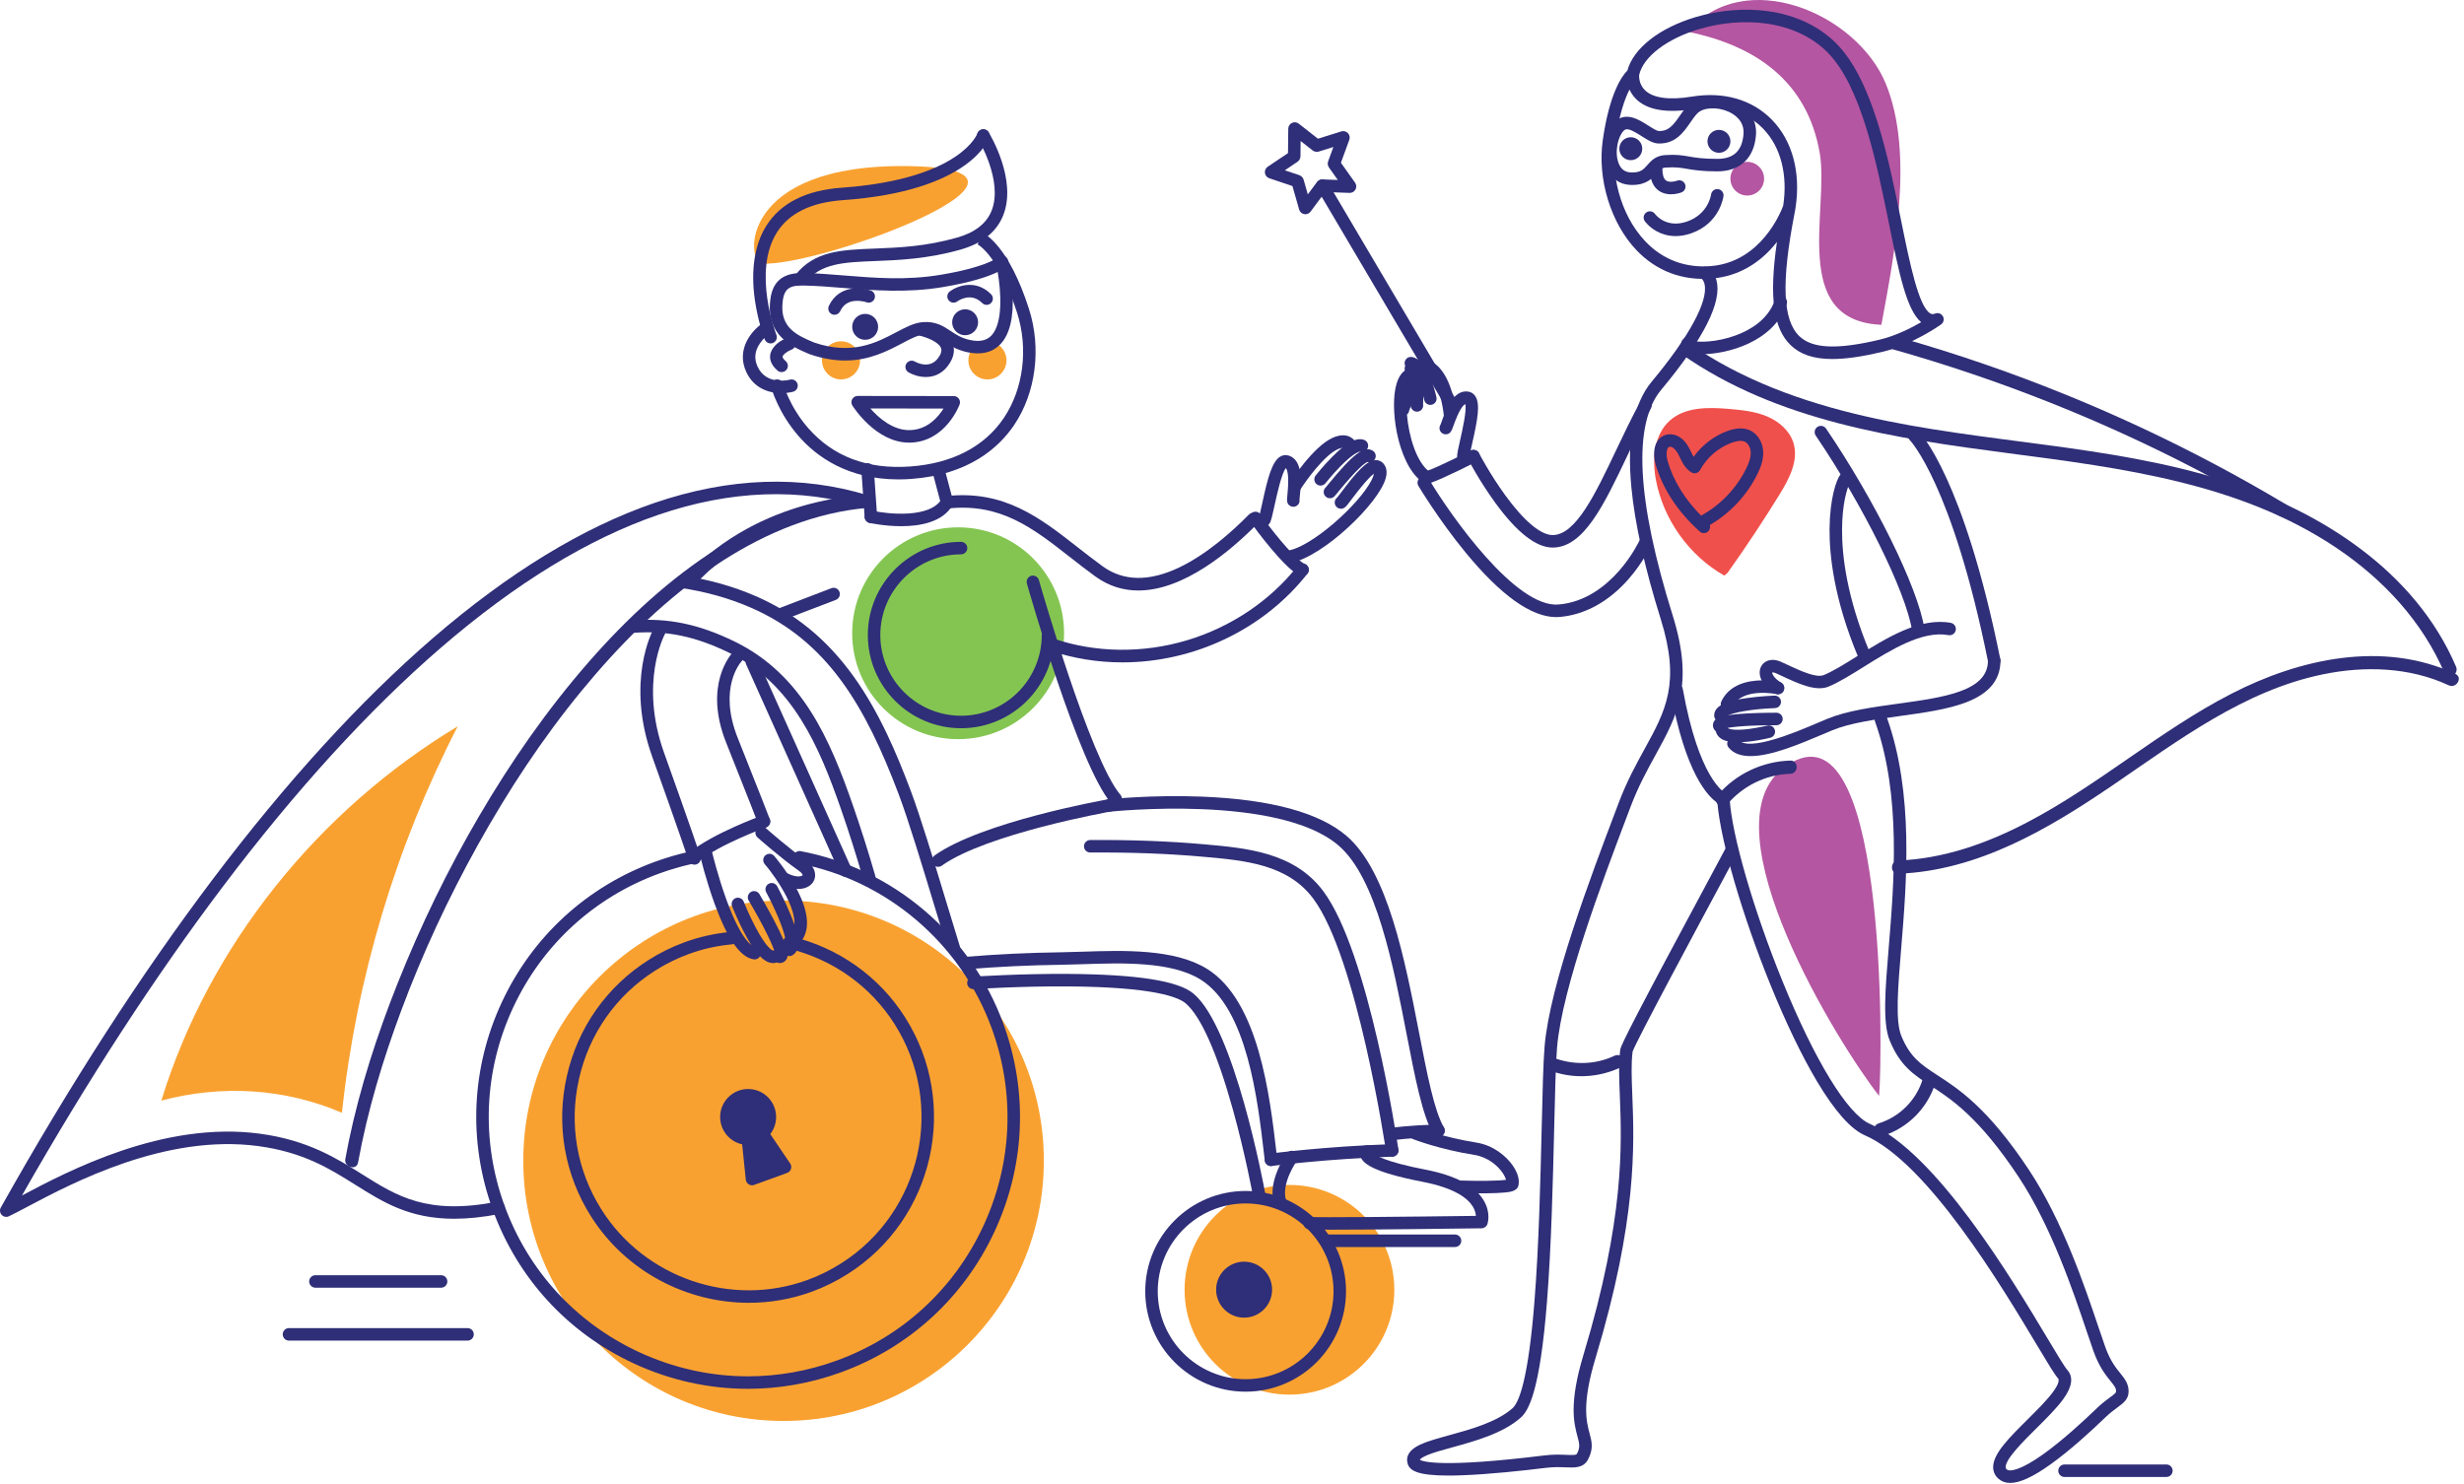 <svg width="440" height="265" viewBox="0 0 440 265" fill="none" xmlns="http://www.w3.org/2000/svg">
<path d="M171.093 132.021C181.541 132.021 190.011 123.552 190.011 113.104C190.011 102.656 181.541 94.186 171.093 94.186C160.646 94.186 152.176 102.656 152.176 113.104C152.176 123.552 160.646 132.021 171.093 132.021Z" fill="#84C552"/>
<path d="M28.812 196.576C37.325 168.848 56.885 144.694 81.731 129.73C70.679 151.207 63.633 174.736 61.062 198.752C50.805 194.361 39.597 193.712 28.812 196.576Z" fill="#F9A130"/>
<path d="M81.117 217.68C73.115 217.681 68.414 214.728 63.502 211.644C58.915 208.763 54.172 205.786 46.128 204.703C29.547 202.473 12.922 211.284 4.932 215.517C3.609 216.218 2.466 216.824 1.593 217.237C1.154 217.445 0.631 217.345 0.3 216.99C-0.031 216.635 -0.095 216.107 0.143 215.683C12.461 193.727 25.185 174.011 37.962 157.082C51.119 139.65 64.359 125.143 77.314 113.963C90.817 102.31 104.106 94.196 116.813 89.846C130.184 85.268 143.05 84.81 155.056 88.483C155.644 88.663 155.976 89.288 155.796 89.876C155.616 90.465 154.992 90.798 154.403 90.617C142.857 87.083 130.453 87.534 117.536 91.957C105.101 96.214 92.059 104.187 78.773 115.651C65.937 126.729 52.805 141.12 39.743 158.426C27.66 174.435 15.619 192.96 3.924 213.526C12.132 209.175 29.159 200.168 46.426 202.491C54.948 203.638 60.123 206.888 64.689 209.754C70.942 213.681 76.344 217.072 88.829 214.626C89.433 214.507 90.02 214.901 90.139 215.506C90.257 216.111 89.863 216.697 89.258 216.816C86.189 217.417 83.505 217.68 81.117 217.68Z" fill="#2F2E78"/>
<path d="M136.106 47.082C133.152 46.917 131.753 29.094 162.507 29.674C193.261 30.255 146.55 47.662 136.106 47.082Z" fill="#F9A130"/>
<path d="M230.261 249.094C240.603 249.094 248.987 240.71 248.987 230.367C248.987 220.025 240.603 211.641 230.261 211.641C219.918 211.641 211.534 220.025 211.534 230.367C211.534 240.71 219.918 249.094 230.261 249.094Z" fill="#F9A130"/>
<path d="M139.922 253.797C165.591 253.797 186.4 232.988 186.4 207.319C186.4 181.649 165.591 160.84 139.922 160.84C114.252 160.84 93.443 181.649 93.443 207.319C93.443 232.988 114.252 253.797 139.922 253.797Z" fill="#F9A130"/>
<path d="M154.493 60.693C155.772 60.693 156.81 59.656 156.81 58.377C156.81 57.097 155.772 56.06 154.493 56.06C153.214 56.06 152.177 57.097 152.177 58.377C152.177 59.656 153.214 60.693 154.493 60.693Z" fill="#2F2E78"/>
<path d="M172.345 59.875C173.624 59.875 174.661 58.838 174.661 57.559C174.661 56.28 173.624 55.242 172.345 55.242C171.065 55.242 170.028 56.28 170.028 57.559C170.028 58.838 171.065 59.875 172.345 59.875Z" fill="#2F2E78"/>
<path d="M150.183 67.766C152.062 67.766 153.586 66.242 153.586 64.363C153.586 62.484 152.062 60.961 150.183 60.961C148.304 60.961 146.781 62.484 146.781 64.363C146.781 66.242 148.304 67.766 150.183 67.766Z" fill="#F9A130"/>
<path d="M176.325 67.766C178.204 67.766 179.727 66.242 179.727 64.363C179.727 62.484 178.204 60.961 176.325 60.961C174.446 60.961 172.923 62.484 172.923 64.363C172.923 66.242 174.446 67.766 176.325 67.766Z" fill="#F9A130"/>
<path d="M142.56 158.778C141.645 158.778 140.555 158.501 139.339 157.831C138.799 157.534 138.604 156.855 138.901 156.315C139.199 155.775 139.877 155.579 140.417 155.877C141.649 156.556 142.603 156.626 143.087 156.465C143.263 156.406 143.326 156.334 143.333 156.318C143.341 156.274 143.262 155.954 142.675 155.543C139.512 153.33 135.438 149.726 135.267 149.574C134.805 149.165 134.763 148.46 135.171 147.998C135.58 147.537 136.286 147.495 136.746 147.903C136.788 147.94 140.897 151.575 143.955 153.714C145.701 154.937 145.852 156.497 145.226 157.5C144.761 158.247 143.83 158.778 142.56 158.778Z" fill="#2F2E78"/>
<path d="M142.263 168.473C142.044 168.473 141.823 168.409 141.628 168.275C141.122 167.923 140.995 167.229 141.347 166.722C143.484 163.639 138.484 156.574 136.563 154.342C136.161 153.875 136.214 153.17 136.681 152.768C137.149 152.367 137.852 152.419 138.254 152.885C138.339 152.983 140.34 155.318 141.98 158.257C144.333 162.474 144.737 165.75 143.181 167.993C142.964 168.306 142.617 168.473 142.263 168.473Z" fill="#2F2E78"/>
<path d="M140.953 170.77C140.565 170.77 140.189 170.567 139.983 170.207C139.698 169.708 139.841 169.082 140.296 168.751C140.354 168.52 140.474 167.39 138.894 163.678C137.929 161.411 136.833 159.38 136.822 159.36C136.529 158.817 136.73 158.141 137.273 157.848C137.814 157.554 138.492 157.756 138.785 158.298C138.839 158.399 140.129 160.792 141.185 163.377C141.821 164.932 142.24 166.24 142.429 167.261C142.744 168.962 142.433 170.093 141.505 170.623C141.331 170.722 141.141 170.77 140.953 170.77Z" fill="#2F2E78"/>
<path d="M139.247 172.016C138.63 172.016 138.131 171.517 138.131 170.9C138.131 170.632 138.225 170.386 138.383 170.194C138.098 168.984 136.363 165.345 133.694 160.841C133.38 160.311 133.555 159.627 134.085 159.312C134.615 158.998 135.3 159.173 135.614 159.703C135.628 159.727 137.022 162.083 138.313 164.556C140.963 169.633 140.849 170.626 140.45 171.326C140.204 171.758 139.754 172.016 139.247 172.016Z" fill="#2F2E78"/>
<path d="M138.042 172.018C136.094 172.018 134.343 169.244 133.145 167.038C131.79 164.541 130.771 161.971 130.729 161.862C130.504 161.289 130.785 160.641 131.358 160.415C131.93 160.188 132.579 160.47 132.805 161.043C132.814 161.066 133.709 163.327 134.895 165.577C136.884 169.356 137.892 169.743 138.032 169.779C138.599 169.585 139.222 169.874 139.437 170.439C139.655 171.015 139.366 171.659 138.789 171.877C138.538 171.973 138.287 172.018 138.042 172.018Z" fill="#2F2E78"/>
<path d="M134.754 171.36C134.7 171.36 134.644 171.356 134.588 171.348C132.202 170.992 129.929 167.775 127.64 161.512C126.049 157.158 125.048 152.964 125.007 152.788C124.865 152.188 125.236 151.587 125.835 151.444C126.434 151.303 127.036 151.673 127.178 152.272C127.189 152.314 128.194 156.53 129.742 160.762C132.473 168.227 134.394 169.062 134.917 169.14C135.527 169.231 135.947 169.799 135.856 170.408C135.774 170.963 135.298 171.36 134.754 171.36Z" fill="#2F2E78"/>
<path d="M203.276 105.469C200.645 105.469 198.039 104.731 195.579 102.946C194.01 101.807 192.515 100.637 191.069 99.506C184.411 94.294 178.66 89.794 169.229 90.826C168.615 90.893 168.065 90.45 167.998 89.838C167.931 89.225 168.374 88.674 168.986 88.607C179.319 87.477 185.695 92.466 192.445 97.749C193.875 98.868 195.353 100.025 196.89 101.141C200.6 103.833 205.191 103.91 210.536 101.371C215.462 99.03 220.031 94.943 222.995 91.926C223.427 91.487 224.134 91.481 224.573 91.913C225.012 92.345 225.018 93.052 224.586 93.491C219.656 98.507 211.354 105.468 203.276 105.469Z" fill="#2F2E78"/>
<path d="M200.432 118.307C196.053 118.307 191.661 117.616 187.439 116.177C186.855 115.978 186.544 115.345 186.743 114.761C186.941 114.177 187.576 113.866 188.159 114.065C195.632 116.611 204.082 116.717 211.951 114.365C219.805 112.017 226.826 107.298 231.721 101.078C232.102 100.594 232.803 100.511 233.288 100.891C233.772 101.272 233.855 101.974 233.475 102.458C225.504 112.587 213.024 118.307 200.432 118.307Z" fill="#2F2E78"/>
<path d="M232.598 102.885C232.47 102.885 232.338 102.863 232.209 102.815C231.794 102.661 230.53 102.19 227.04 98.055C225.281 95.972 223.68 93.803 223.245 93.101C222.921 92.577 223.083 91.889 223.607 91.565C224.131 91.24 224.818 91.402 225.143 91.926C225.493 92.493 226.998 94.545 228.746 96.616C231.707 100.125 232.799 100.653 232.988 100.723C233.565 100.938 233.859 101.581 233.645 102.158C233.478 102.607 233.052 102.885 232.598 102.885Z" fill="#2F2E78"/>
<path d="M225.772 94.01C225.605 94.01 225.436 93.973 225.276 93.893C224.724 93.618 224.499 92.948 224.773 92.397C224.916 92.109 225.201 90.8 225.43 89.748C226.355 85.5 227.125 82.424 228.629 81.543C229.086 81.275 229.609 81.211 230.101 81.361C232.77 82.176 232.34 86.371 232.109 88.626C232.089 88.826 232.065 89.064 232.056 89.198C232.096 89.417 232.071 89.651 231.97 89.868C231.712 90.427 231.049 90.671 230.49 90.412C229.721 90.056 229.791 89.361 229.89 88.398C230.245 84.934 229.879 83.91 229.613 83.609C228.848 84.544 227.99 88.481 227.611 90.223C227.235 91.952 227.027 92.878 226.772 93.39C226.576 93.783 226.181 94.01 225.772 94.01ZM231.429 88.389C231.53 88.436 231.62 88.496 231.699 88.567C231.623 88.499 231.534 88.438 231.429 88.389ZM231.427 88.388C231.427 88.388 231.428 88.388 231.429 88.389C231.429 88.389 231.428 88.389 231.427 88.388ZM231.425 88.387C231.426 88.387 231.426 88.388 231.427 88.388C231.427 88.388 231.426 88.388 231.425 88.387Z" fill="#2F2E78"/>
<path d="M231.191 88.058C230.986 88.058 230.78 88.001 230.594 87.884C230.074 87.554 229.92 86.865 230.25 86.344C230.419 86.078 234.436 79.789 237.967 78.199C240.813 76.918 241.946 78.766 241.994 78.846C242.307 79.377 242.131 80.061 241.6 80.374C241.095 80.673 240.45 80.528 240.119 80.053C240.028 79.979 239.659 79.885 238.883 80.234C236.458 81.326 233.189 85.878 232.134 87.54C231.922 87.874 231.561 88.058 231.191 88.058ZM240.073 79.983C240.073 79.983 240.073 79.983 240.073 79.983C240.073 79.983 240.073 79.983 240.073 79.983ZM240.072 79.982C240.072 79.982 240.072 79.983 240.073 79.983C240.073 79.982 240.073 79.982 240.072 79.982Z" fill="#2F2E78"/>
<path d="M235.817 86.729C235.575 86.729 235.333 86.651 235.128 86.49C234.644 86.109 234.56 85.408 234.941 84.923C234.997 84.853 236.316 83.181 237.924 81.566C240.446 79.035 242.178 78.105 243.544 78.55C244.131 78.74 244.451 79.37 244.26 79.956C244.072 80.537 243.452 80.857 242.871 80.677C242.87 80.677 242.87 80.677 242.869 80.677C242.778 80.677 241.862 80.747 239.378 83.272C237.922 84.752 236.709 86.289 236.696 86.304C236.474 86.583 236.147 86.729 235.817 86.729Z" fill="#2F2E78"/>
<path d="M237.491 88.993C237.136 88.993 236.788 88.824 236.571 88.51C236.254 88.05 236.329 87.435 236.725 87.065C236.797 86.983 236.987 86.75 237.171 86.524C241.612 81.076 243.624 79.558 245.143 80.508C245.666 80.835 245.825 81.523 245.498 82.045C245.22 82.49 244.68 82.672 244.202 82.513C243.758 82.675 242.458 83.569 238.9 87.934C238.363 88.593 238.294 88.678 238.123 88.796C237.93 88.929 237.709 88.993 237.491 88.993ZM236.857 86.958C236.857 86.958 236.856 86.959 236.855 86.959C236.856 86.959 236.857 86.959 236.857 86.958Z" fill="#2F2E78"/>
<path d="M230.389 100.523C229.866 100.523 229.399 100.153 229.295 99.62C229.177 99.015 229.572 98.429 230.178 98.312C232.104 97.937 235.117 96.106 238.24 93.412C241.233 90.83 243.77 87.943 244.858 85.878C245.17 85.285 245.302 84.868 245.349 84.603C244.584 85.132 243.234 86.683 241.319 89.228C241.046 89.591 240.811 89.905 240.634 90.127C240.379 90.446 239.85 91.11 239.038 90.781C238.467 90.549 238.193 89.898 238.424 89.327C238.506 89.126 238.638 88.963 238.802 88.844C238.946 88.672 239.257 88.258 239.536 87.887C242.223 84.314 243.969 82.347 245.5 82.189C246.002 82.138 246.479 82.284 246.843 82.604C247.348 83.047 247.864 83.89 247.457 85.393C246.236 89.915 236.292 99.397 230.604 100.503C230.532 100.516 230.46 100.523 230.389 100.523ZM239.875 88.711C239.876 88.711 239.876 88.711 239.876 88.712C239.876 88.711 239.876 88.711 239.875 88.711ZM239.711 88.659C239.765 88.672 239.821 88.689 239.875 88.711C239.819 88.689 239.764 88.672 239.711 88.659Z" fill="#2F2E78"/>
<path d="M139.61 110.758C139.161 110.758 138.739 110.485 138.568 110.042C138.348 109.466 138.636 108.821 139.211 108.6L148.461 105.058C149.037 104.837 149.682 105.125 149.903 105.7C150.123 106.276 149.835 106.921 149.26 107.141L140.01 110.684C139.878 110.735 139.743 110.758 139.61 110.758Z" fill="#2F2E78"/>
<path d="M136.425 147.841C135.976 147.841 135.554 147.568 135.383 147.124C135.366 147.078 133.569 142.391 129.682 132.673C125.527 122.286 130.613 116.778 130.832 116.548C131.257 116.101 131.963 116.084 132.409 116.509C132.854 116.933 132.872 117.635 132.452 118.082C132.265 118.284 128.164 122.868 131.754 131.844C135.648 141.58 137.45 146.279 137.467 146.325C137.688 146.901 137.4 147.546 136.825 147.767C136.693 147.817 136.558 147.841 136.425 147.841Z" fill="#2F2E78"/>
<path d="M124.025 154.435C123.558 154.435 123.123 154.139 122.967 153.671C122.95 153.618 121.144 148.212 116.481 135.194C111.642 121.687 116.541 112.612 116.753 112.233C117.052 111.694 117.732 111.501 118.27 111.799C118.808 112.098 119.002 112.775 118.704 113.313C118.658 113.398 114.102 121.936 118.581 134.441C123.256 147.489 125.066 152.912 125.084 152.966C125.279 153.55 124.963 154.182 124.378 154.377C124.262 154.416 124.142 154.435 124.025 154.435Z" fill="#2F2E78"/>
<path d="M123.239 104.836C122.969 104.836 122.7 104.739 122.486 104.543C122.031 104.127 122 103.421 122.416 102.966C129.2 95.555 137.612 91.999 143.475 90.321C149.82 88.504 154.521 88.435 154.718 88.433C154.722 88.433 154.726 88.433 154.73 88.433C155.34 88.433 155.839 88.925 155.845 89.537C155.852 90.153 155.357 90.657 154.742 90.665C154.696 90.666 150.09 90.74 144.02 92.487C138.454 94.088 130.475 97.468 124.062 104.474C123.842 104.715 123.54 104.836 123.239 104.836Z" fill="#2F2E78"/>
<path d="M155.516 93.421C154.934 93.421 154.445 92.971 154.404 92.382L153.813 83.919C153.77 83.304 154.234 82.771 154.849 82.728C155.461 82.685 155.997 83.149 156.04 83.763L156.63 92.226C156.673 92.841 156.21 93.374 155.595 93.417C155.568 93.42 155.542 93.421 155.516 93.421Z" fill="#2F2E78"/>
<path d="M169.106 90.832C168.613 90.832 168.161 90.502 168.029 90.003L166.578 84.541C166.419 83.945 166.774 83.334 167.37 83.176C167.966 83.018 168.577 83.373 168.734 83.968L170.185 89.43C170.344 90.025 169.989 90.637 169.394 90.794C169.298 90.82 169.201 90.832 169.106 90.832Z" fill="#2F2E78"/>
<path d="M160.931 93.982C157.987 93.982 155.492 93.443 155.274 93.395C154.673 93.261 154.294 92.665 154.427 92.063C154.561 91.462 155.156 91.084 155.758 91.216C158.497 91.821 166.063 92.63 168.148 89.144C168.465 88.615 169.15 88.442 169.679 88.759C170.208 89.075 170.38 89.76 170.064 90.289C168.281 93.271 164.311 93.982 160.931 93.982Z" fill="#2F2E78"/>
<path d="M160.429 85.627C151.349 85.627 145.768 81.514 142.621 77.909C138.95 73.703 137.758 69.356 137.709 69.172C137.55 68.577 137.904 67.965 138.498 67.806C139.094 67.647 139.704 68 139.864 68.594C139.875 68.634 141 72.691 144.361 76.508C148.816 81.569 154.926 83.861 162.522 83.319C169.999 82.785 175.778 79.799 179.234 74.684C182.761 69.464 183.673 62.244 181.615 55.841C179.893 50.484 178.059 47.445 176.822 45.839C175.496 44.116 174.567 43.641 174.557 43.636L174.577 43.646L175.494 41.611C175.96 41.822 180.149 43.987 183.739 55.158C186.003 62.199 184.984 70.159 181.083 75.933C178.396 79.91 173.022 84.806 162.681 85.544C161.908 85.601 161.158 85.627 160.429 85.627Z" fill="#2F2E78"/>
<path d="M149.021 56.223C148.861 56.223 148.699 56.189 148.545 56.115C147.988 55.852 147.75 55.186 148.014 54.63C148.924 52.709 150.535 51.629 152.674 51.509C154.164 51.424 155.372 51.846 155.505 51.894C156.085 52.104 156.383 52.745 156.173 53.324C155.963 53.902 155.324 54.2 154.747 53.993C154.725 53.985 153.801 53.666 152.74 53.741C151.462 53.83 150.576 54.434 150.03 55.586C149.84 55.987 149.439 56.223 149.021 56.223Z" fill="#2F2E78"/>
<path d="M176.182 54.452C175.896 54.452 175.611 54.343 175.393 54.125C173.345 52.077 171.044 53.762 170.947 53.835C170.454 54.205 169.754 54.105 169.384 53.612C169.015 53.119 169.115 52.419 169.608 52.049C170.964 51.032 174.25 49.825 176.97 52.546C177.406 52.982 177.406 53.688 176.97 54.124C176.753 54.342 176.467 54.452 176.182 54.452Z" fill="#2F2E78"/>
<path d="M165.334 67.335C164.088 67.335 162.939 66.915 162.234 66.499C161.702 66.187 161.525 65.503 161.838 64.972C162.15 64.442 162.834 64.264 163.365 64.576C163.619 64.722 165.932 65.97 167.433 64.062C168.019 63.315 168.224 62.684 168.042 62.186C167.611 61.007 165.232 60.163 164.148 59.939C163.544 59.815 163.156 59.224 163.281 58.621C163.406 58.018 163.996 57.629 164.599 57.754C165.064 57.85 169.169 58.769 170.137 61.419C170.457 62.294 170.553 63.703 169.187 65.441C168.065 66.869 166.645 67.335 165.334 67.335Z" fill="#2F2E78"/>
<path d="M162.346 79.058C156.421 79.058 152.38 72.702 152.209 72.428C151.994 72.083 151.982 71.649 152.179 71.295C152.376 70.94 152.749 70.72 153.155 70.72C153.155 70.72 153.155 70.72 153.156 70.72C153.267 70.72 164.281 70.74 170.312 70.74C170.677 70.74 171.02 70.919 171.228 71.22C171.437 71.521 171.485 71.904 171.357 72.247C171.257 72.515 168.826 78.833 162.642 79.053C162.543 79.056 162.444 79.058 162.346 79.058ZM155.42 72.956C156.899 74.635 159.491 76.932 162.562 76.823C164.496 76.754 166.198 75.859 167.622 74.161C167.965 73.753 168.252 73.343 168.484 72.971C164.191 72.969 158.523 72.961 155.42 72.956Z" fill="#2F2E78"/>
<path d="M139.573 66.457C139.316 66.457 139.057 66.369 138.848 66.189C137.552 65.078 137.425 64.01 137.547 63.308C137.604 62.986 138.011 61.331 140.554 60.362C141.13 60.142 141.775 60.432 141.994 61.007C142.213 61.583 141.925 62.226 141.351 62.446C140.647 62.719 139.81 63.309 139.746 63.691C139.715 63.867 139.928 64.175 140.3 64.494C140.768 64.895 140.822 65.599 140.421 66.067C140.2 66.325 139.887 66.457 139.573 66.457Z" fill="#2F2E78"/>
<path d="M139.556 70.22C137.363 70.22 134.613 69.404 133.245 66.394C131.374 62.279 134.366 58.918 136.21 57.716C136.726 57.379 137.418 57.525 137.754 58.041C138.09 58.556 137.946 59.246 137.431 59.583C137.406 59.6 136.423 60.262 135.684 61.354C134.766 62.709 134.633 64.056 135.277 65.471C136.835 68.9 140.885 67.854 141.056 67.808C141.651 67.647 142.263 68 142.423 68.595C142.583 69.19 142.231 69.802 141.635 69.962C141.08 70.111 140.354 70.22 139.556 70.22Z" fill="#2F2E78"/>
<path d="M137.606 61.34C137.161 61.34 136.74 61.071 136.567 60.633C136.518 60.508 135.361 57.538 134.797 53.577C134.036 48.239 134.745 43.654 136.848 40.319C139.407 36.262 143.939 33.976 150.32 33.525C156.523 33.086 165.095 31.755 170.704 27.912C173.826 25.772 174.526 23.873 174.532 23.854C174.727 23.27 175.359 22.954 175.944 23.148C176.529 23.343 176.844 23.976 176.65 24.56C176.519 24.951 173.201 34.142 150.478 35.751C144.845 36.15 140.895 38.087 138.737 41.509C134.296 48.551 138.6 59.703 138.645 59.815C138.871 60.389 138.589 61.037 138.015 61.263C137.88 61.315 137.742 61.34 137.606 61.34Z" fill="#2F2E78"/>
<path d="M142.919 50.909C142.676 50.909 142.431 50.83 142.226 50.667C141.743 50.284 141.662 49.582 142.046 49.1C145.447 44.816 150.198 44.63 156.214 44.394C160.471 44.228 165.299 44.038 170.954 42.423C174.129 41.515 176.193 39.888 177.09 37.583C179.161 32.263 174.686 24.865 174.64 24.791C174.318 24.266 174.483 23.579 175.007 23.256C175.532 22.934 176.219 23.097 176.541 23.622C176.751 23.962 181.641 32.028 179.172 38.385C178.01 41.377 175.451 43.458 171.567 44.567C165.653 46.257 160.468 46.46 156.301 46.623C150.645 46.845 146.558 47.005 143.793 50.486C143.574 50.764 143.248 50.909 142.919 50.909Z" fill="#2F2E78"/>
<path d="M199.243 143.821C198.928 143.821 198.614 143.688 198.393 143.43C192.594 136.63 183.748 105.541 183.374 104.221C183.207 103.628 183.551 103.012 184.144 102.844C184.737 102.676 185.354 103.021 185.521 103.614C185.612 103.932 194.606 135.551 200.09 141.982C200.49 142.452 200.434 143.156 199.966 143.555C199.756 143.734 199.499 143.821 199.243 143.821Z" fill="#2F2E78"/>
<path d="M167.523 154.828C167.175 154.828 166.831 154.665 166.614 154.36C166.256 153.859 166.372 153.163 166.873 152.804C175.249 146.822 196.916 142.935 197.834 142.772C198.439 142.665 199.02 143.069 199.127 143.676C199.234 144.283 198.829 144.862 198.223 144.969C198.003 145.008 176.136 148.93 168.171 154.62C167.974 154.761 167.748 154.828 167.523 154.828Z" fill="#2F2E78"/>
<path d="M256.877 203.054C256.493 203.054 256.119 202.855 255.912 202.499C253.986 199.188 252.693 192.51 251.195 184.778C248.782 172.321 245.777 156.819 239.027 151.016C228.3 141.794 198.45 144.948 198.151 144.98C197.537 145.047 196.987 144.606 196.92 143.993C196.852 143.381 197.295 142.83 197.907 142.763C197.985 142.754 205.721 141.922 214.73 142.289C226.97 142.789 235.633 145.156 240.481 149.323C247.821 155.633 250.907 171.558 253.386 184.354C254.846 191.887 256.106 198.393 257.842 201.377C258.152 201.91 257.971 202.593 257.438 202.903C257.261 203.005 257.068 203.054 256.877 203.054Z" fill="#2F2E78"/>
<path d="M248.608 206.59C248.064 206.59 247.587 206.191 247.505 205.637C247.455 205.291 242.337 170.957 234.492 160.48C229.914 154.366 222.317 153.69 214.968 153.035L214.821 153.022C208.562 152.464 201.977 152.218 194.689 152.269C194.687 152.269 194.684 152.269 194.682 152.269C194.069 152.269 193.571 151.774 193.566 151.161C193.562 150.545 194.058 150.042 194.674 150.038C202.033 149.985 208.689 150.235 215.02 150.8L215.167 150.813C222.637 151.479 231.105 152.233 236.28 159.143C244.462 170.07 249.503 203.879 249.714 205.312C249.803 205.922 249.382 206.489 248.772 206.578C248.717 206.587 248.662 206.59 248.608 206.59Z" fill="#2F2E78"/>
<path d="M237.904 219.634C235.677 219.634 234.119 219.616 233.727 219.573C233.114 219.505 232.673 218.953 232.741 218.341C232.81 217.728 233.361 217.288 233.974 217.355C235.187 217.49 251.959 217.32 263.552 217.165C263.525 216.735 263.398 216.155 263.009 215.516C262.163 214.121 259.931 212.224 254.108 211.097C244.899 209.314 243.297 207.712 242.931 206.516C242.711 205.799 242.991 205.188 243.296 204.882C243.733 204.446 244.439 204.446 244.874 204.882C245.164 205.172 245.262 205.582 245.165 205.953C245.583 206.34 247.379 207.522 254.531 208.906C259.918 209.949 263.431 211.815 264.974 214.453C266.229 216.6 265.679 218.42 265.612 218.62C265.462 219.071 265.044 219.377 264.568 219.383C262.25 219.415 245.838 219.634 237.904 219.634ZM244.874 206.459L244.873 206.46C244.874 206.46 244.874 206.46 244.874 206.459Z" fill="#2F2E78"/>
<path d="M228.535 215.644C228.047 215.644 227.598 215.321 227.461 214.827C226.345 210.812 229.656 206.194 229.798 206C230.16 205.501 230.858 205.392 231.357 205.754C231.855 206.116 231.965 206.814 231.604 207.311C231.586 207.336 230.857 208.355 230.255 209.75C229.731 210.965 229.193 212.727 229.611 214.23C229.776 214.824 229.428 215.439 228.834 215.604C228.734 215.631 228.634 215.644 228.535 215.644Z" fill="#2F2E78"/>
<path d="M264.457 213.141C262.514 213.141 260.795 213.084 260.776 213.084C260.16 213.063 259.678 212.547 259.698 211.931C259.718 211.316 260.225 210.833 260.85 210.853C263.912 210.954 267.52 210.927 268.929 210.728C268.84 210.385 268.641 209.94 268.302 209.448C267.415 208.16 265.635 206.652 263.295 206.28C257.048 205.289 252.526 203.536 252.338 203.462C251.764 203.237 251.48 202.59 251.705 202.016C251.93 201.442 252.578 201.16 253.15 201.384C253.215 201.409 257.664 203.126 263.645 204.076C266.682 204.558 268.991 206.513 270.14 208.182C271.008 209.442 271.368 210.694 271.155 211.706C270.929 212.781 269.614 212.907 268.653 212.998C267.848 213.075 266.749 213.121 265.387 213.135C265.075 213.14 264.763 213.141 264.457 213.141Z" fill="#2F2E78"/>
<path d="M226.96 208.263C226.402 208.263 225.92 207.845 225.853 207.278L225.715 206.098C224.584 196.377 222.691 180.107 214.358 174.94C209.116 171.69 200.364 171.981 193.332 172.214C192.003 172.258 190.747 172.3 189.582 172.315C183.824 172.391 178.09 172.664 172.536 173.127C171.921 173.18 171.382 172.722 171.331 172.108C171.28 171.494 171.736 170.955 172.35 170.904C177.956 170.436 183.744 170.161 189.553 170.084C190.695 170.069 191.94 170.028 193.258 169.984C200.592 169.74 209.718 169.438 215.534 173.043C224.784 178.778 226.755 195.718 227.933 205.84L228.07 207.016C228.142 207.628 227.704 208.182 227.092 208.254C227.047 208.261 227.003 208.263 226.96 208.263Z" fill="#2F2E78"/>
<path d="M226.96 208.263C226.409 208.263 225.929 207.856 225.855 207.294C225.774 206.683 226.203 206.122 226.814 206.041C226.911 206.029 236.651 204.75 248.574 204.359C249.194 204.334 249.705 204.822 249.725 205.438C249.745 206.054 249.263 206.569 248.646 206.59C236.833 206.977 227.202 208.241 227.106 208.253C227.057 208.26 227.008 208.263 226.96 208.263Z" fill="#2F2E78"/>
<path d="M248.806 203.638C248.262 203.638 247.786 203.239 247.704 202.685C247.613 202.075 248.034 201.508 248.643 201.418C248.752 201.402 251.379 201.018 256.836 200.823C257.45 200.807 257.969 201.282 257.991 201.898C258.013 202.513 257.532 203.031 256.916 203.052C251.604 203.243 248.996 203.621 248.97 203.625C248.916 203.634 248.86 203.638 248.806 203.638Z" fill="#2F2E78"/>
<path d="M133.565 248.056C126.574 248.056 119.61 246.525 113.086 243.484C101.339 238.006 92.428 228.282 87.995 216.102C83.562 203.922 84.137 190.744 89.615 178.997C95.093 167.25 104.817 158.339 116.997 153.906C118.98 153.184 121.024 152.586 123.072 152.129C123.673 151.994 124.27 152.373 124.405 152.975C124.539 153.576 124.16 154.172 123.559 154.307C121.605 154.744 119.654 155.315 117.761 156.004C106.141 160.233 96.864 168.734 91.638 179.941C86.412 191.148 85.863 203.719 90.093 215.339C94.322 226.958 102.823 236.236 114.03 241.461C120.253 244.363 126.898 245.823 133.566 245.823C138.906 245.823 144.26 244.887 149.427 243.006C161.047 238.777 170.325 230.276 175.55 219.069C180.776 207.862 181.325 195.291 177.096 183.672C171.563 168.469 158.332 157.183 142.568 154.218C141.962 154.104 141.563 153.52 141.677 152.915C141.791 152.309 142.375 151.909 142.98 152.025C159.516 155.134 173.391 166.969 179.193 182.908C183.627 195.088 183.051 208.265 177.574 220.012C172.096 231.759 162.371 240.67 150.191 245.103C144.774 247.075 139.161 248.056 133.565 248.056Z" fill="#2F2E78"/>
<path d="M133.727 232.693C122.577 232.693 111.744 227.061 105.544 217.272C100.806 209.791 99.267 200.901 101.211 192.237C103.155 183.574 108.346 176.194 115.827 171.455C117.86 170.168 120.027 169.101 122.265 168.287C124.901 167.326 127.658 166.71 130.457 166.454C131.073 166.397 131.614 166.85 131.67 167.463C131.726 168.077 131.274 168.619 130.661 168.676C128.052 168.915 125.484 169.489 123.028 170.383C120.94 171.143 118.919 172.138 117.02 173.341C110.042 177.76 105.201 184.645 103.387 192.726C101.574 200.807 103.008 209.101 107.428 216.077C115.155 228.278 130.597 233.557 144.148 228.631C144.152 228.63 144.157 228.628 144.162 228.626C146.251 227.867 148.27 226.872 150.166 225.671C164.593 216.532 168.896 197.359 159.758 182.932C155.434 176.104 148.664 171.299 140.695 169.399C140.096 169.256 139.726 168.655 139.869 168.055C140.012 167.455 140.615 167.086 141.213 167.229C149.751 169.264 157.007 174.416 161.644 181.739C171.44 197.206 166.828 217.76 151.361 227.557C149.333 228.841 147.172 229.905 144.937 230.72C144.931 230.721 144.927 230.723 144.922 230.725C141.265 232.056 137.478 232.693 133.727 232.693ZM144.541 229.677H144.543H144.541ZM144.544 229.675H144.546H144.544Z" fill="#2F2E78"/>
<path d="M133.593 204.503C136.353 204.503 138.591 202.266 138.591 199.505C138.591 196.745 136.353 194.508 133.593 194.508C130.833 194.508 128.596 196.745 128.596 199.505C128.596 202.266 130.833 204.503 133.593 204.503Z" fill="#2F2E78"/>
<path d="M141.108 207.817L133.887 197.149C133.6 196.725 133.062 196.551 132.581 196.726C132.1 196.901 131.8 197.38 131.853 197.889L133.178 210.702C133.213 211.044 133.404 211.351 133.696 211.534C133.875 211.646 134.08 211.704 134.288 211.704C134.417 211.704 134.545 211.682 134.669 211.637L140.566 209.49C140.889 209.372 141.139 209.113 141.245 208.785C141.351 208.459 141.301 208.101 141.108 207.817Z" fill="#2F2E78"/>
<path d="M222.434 248.567C212.549 248.567 204.507 240.526 204.507 230.641C204.507 220.757 212.548 212.715 222.434 212.715C232.319 212.715 240.36 220.757 240.36 230.641C240.361 240.526 232.319 248.567 222.434 248.567ZM222.434 214.945C213.78 214.945 206.739 221.986 206.739 230.64C206.739 239.294 213.78 246.335 222.434 246.335C231.088 246.335 238.129 239.294 238.129 230.64C238.129 221.986 231.089 214.945 222.434 214.945Z" fill="#2F2E78"/>
<path d="M222.164 235.343C224.924 235.343 227.161 233.105 227.161 230.345C227.161 227.585 224.924 225.348 222.164 225.348C219.403 225.348 217.166 227.585 217.166 230.345C217.166 233.105 219.403 235.343 222.164 235.343Z" fill="#2F2E78"/>
<path d="M170.311 170.391C169.835 170.391 169.395 170.084 169.246 169.605C168.531 167.303 167.747 164.715 166.917 161.974C164.714 154.703 162.218 146.463 160.486 141.876C154.549 126.165 147.783 114.481 134.059 108.522C130.192 106.843 125.996 105.664 121.586 105.018C120.976 104.929 120.554 104.362 120.644 103.752C120.733 103.142 121.3 102.72 121.91 102.809C126.514 103.484 130.9 104.717 134.947 106.474C141.987 109.531 147.716 114.238 152.462 120.864C157.071 127.3 160.16 134.698 162.574 141.087C164.333 145.743 166.841 154.022 169.053 161.326C169.882 164.064 170.665 166.649 171.377 168.943C171.56 169.532 171.23 170.157 170.641 170.34C170.533 170.375 170.421 170.391 170.311 170.391Z" fill="#2F2E78"/>
<path d="M155.221 157.831C154.736 157.831 154.291 157.513 154.149 157.025C152.893 152.683 151.552 148.463 150.164 144.483C146.294 133.38 141.556 122.076 130.097 116.537C124.154 113.665 119.122 112.612 113.274 113.019C112.657 113.062 112.126 112.598 112.084 111.983C112.041 111.368 112.505 110.835 113.12 110.793C119.384 110.357 124.752 111.475 131.069 114.528C143.295 120.438 148.248 132.204 152.273 143.749C153.673 147.766 155.026 152.024 156.294 156.404C156.465 156.996 156.125 157.614 155.532 157.786C155.428 157.816 155.324 157.831 155.221 157.831Z" fill="#2F2E78"/>
<path d="M123.829 154.237C123.504 154.237 123.181 154.096 122.962 153.824C122.574 153.345 122.647 152.642 123.127 152.255C127.358 148.83 135.694 145.802 136.046 145.676C136.626 145.466 137.265 145.768 137.474 146.347C137.683 146.927 137.382 147.566 136.803 147.775C136.72 147.806 128.467 150.803 124.53 153.989C124.324 154.156 124.075 154.237 123.829 154.237Z" fill="#2F2E78"/>
<path d="M150.991 156.599C150.565 156.599 150.158 156.354 149.972 155.941L133.227 118.644C132.974 118.082 133.226 117.422 133.788 117.169C134.35 116.917 135.01 117.168 135.263 117.73L152.008 155.027C152.261 155.588 152.009 156.249 151.447 156.502C151.298 156.568 151.143 156.599 150.991 156.599Z" fill="#2F2E78"/>
<path d="M224.794 214.267C224.266 214.267 223.797 213.89 223.699 213.353C223.685 213.28 222.351 206.064 220.174 198.23C217.34 188.029 214.403 181.439 211.683 179.172C210.4 178.103 205.988 176.293 190.856 176.182C182.106 176.116 173.979 176.667 173.897 176.673C173.283 176.714 172.75 176.251 172.708 175.636C172.666 175.021 173.13 174.489 173.745 174.447C173.826 174.442 182.034 173.888 190.872 173.95C203.112 174.041 210.386 175.188 213.111 177.458C220.422 183.551 225.673 211.752 225.894 212.95C226.005 213.556 225.604 214.138 224.997 214.249C224.929 214.261 224.862 214.267 224.794 214.267Z" fill="#2F2E78"/>
<path d="M259.828 222.729H236.801C236.184 222.729 235.685 222.229 235.685 221.613C235.685 220.996 236.184 220.497 236.801 220.497H259.828C260.445 220.497 260.944 220.996 260.944 221.613C260.944 222.229 260.445 222.729 259.828 222.729Z" fill="#2F2E78"/>
<path d="M150.902 64.391C149.019 64.391 146.926 64.072 144.59 63.266C144.564 63.257 144.539 63.247 144.515 63.237L144.347 63.166C141.536 61.966 136.833 59.959 137.534 53.761C137.99 48.646 141.977 48.736 143.892 48.778C146.109 48.827 148.371 49.01 150.765 49.204C156.214 49.645 161.848 50.103 167.955 49.083C175.816 47.77 177.956 46.159 178.149 46.001C178.421 45.689 178.821 45.581 179.224 45.678C179.634 45.777 179.929 46.125 180.025 46.536C180.051 46.646 180.656 49.255 180.818 52.358C181.045 56.718 180.291 59.809 178.576 61.547C177.15 62.991 175.164 63.444 172.676 62.894C170.774 62.473 169.577 61.678 168.521 60.976C167.355 60.201 166.513 59.642 164.943 59.763C163.883 59.844 162.583 60.53 161.078 61.323C158.501 62.681 155.258 64.391 150.902 64.391ZM145.354 61.168C152.16 63.502 156.527 61.199 160.039 59.348C161.763 58.439 163.251 57.654 164.772 57.537C167.107 57.355 168.455 58.251 169.757 59.117C170.695 59.74 171.664 60.384 173.16 60.715C174.873 61.094 176.125 60.853 176.989 59.979C179.182 57.757 178.733 51.942 178.158 48.577C176.603 49.338 173.667 50.392 168.322 51.285C161.943 52.349 155.909 51.861 150.584 51.429C148.224 51.237 145.995 51.056 143.843 51.009C141.466 50.955 140.006 51.13 139.756 53.971C139.756 53.981 139.755 53.991 139.753 54C139.232 58.556 142.415 59.914 145.223 61.113L145.354 61.168Z" fill="#2F2E78"/>
<path d="M154.728 88.369C145.305 89.212 136.385 92.748 128.417 97.76C119.628 103.29 111.927 110.461 105.113 118.258C97.708 126.731 91.253 136.028 85.572 145.732C79.957 155.323 75.087 165.353 70.982 175.679C67.356 184.798 64.297 194.192 62.289 203.806C62.067 204.869 61.859 205.936 61.666 207.005C61.396 208.491 63.672 209.128 63.943 207.632C65.629 198.331 68.384 189.232 71.687 180.386C75.466 170.263 80.04 160.432 85.291 150.99C90.684 141.295 96.807 131.961 103.855 123.384C110.397 115.422 117.76 107.986 126.218 102.056C133.805 96.735 142.337 92.616 151.541 91.125C152.599 90.954 153.662 90.826 154.729 90.731C156.23 90.597 156.244 88.233 154.728 88.369Z" fill="#2F2E78"/>
<path d="M83.489 239.444H51.602C50.986 239.444 50.486 238.944 50.486 238.328C50.486 237.711 50.986 237.211 51.602 237.211H83.489C84.106 237.211 84.605 237.711 84.605 238.328C84.605 238.944 84.106 239.444 83.489 239.444Z" fill="#2F2E78"/>
<path d="M78.766 229.995H56.326C55.709 229.995 55.21 229.496 55.21 228.879C55.21 228.262 55.709 227.763 56.326 227.763H78.766C79.382 227.763 79.882 228.262 79.882 228.879C79.882 229.496 79.382 229.995 78.766 229.995Z" fill="#2F2E78"/>
<path d="M258.658 263.548C253.161 263.548 251.712 262.684 251.362 261.4C250.987 260.025 251.743 258.887 253.61 258.019C254.912 257.412 256.698 256.922 258.765 256.353C262.573 255.307 267.313 254.005 270.098 251.513C271.279 250.456 272.919 246.272 274.019 232.346C274.798 222.497 275.077 210.825 275.301 201.446C275.456 194.94 275.579 189.8 275.82 186.903C276.738 175.898 284.124 156.402 288.538 144.754L289.086 143.307C290.526 139.502 292.209 136.441 293.693 133.741C297.433 126.937 300.135 122.021 296.564 110.594C293.698 101.422 291.932 93.502 291.317 87.054C290.492 78.405 291.703 72.064 294.917 68.206C301.637 60.142 305.085 53.773 304.378 50.733C304.189 49.919 303.75 49.702 303.7 49.68C303.726 49.692 303.742 49.695 303.742 49.695L304.465 47.584C304.619 47.637 305.976 48.151 306.498 50.018C307.579 53.88 304.26 60.48 296.632 69.635C291.551 75.733 292.245 89.29 298.694 109.929C302.549 122.263 299.504 127.802 295.649 134.816C294.129 137.581 292.557 140.44 291.173 144.097L290.625 145.545C286.253 157.083 278.936 176.396 278.045 187.088C277.809 189.919 277.681 195.286 277.533 201.5C277.308 210.906 277.028 222.612 276.245 232.521C274.988 248.423 272.984 251.925 271.586 253.175C268.41 256.017 263.39 257.396 259.356 258.505C257.68 258.965 256.097 259.4 254.975 259.856C253.89 260.299 253.601 260.618 253.529 260.727C254.1 261.066 257.478 262.209 275.772 259.955C277.39 259.755 278.673 259.808 279.705 259.851C281.057 259.908 281.47 259.887 281.6 259.642C282.209 258.492 282.046 257.885 281.691 256.557C281.067 254.231 280.125 250.715 282.774 241.942C290.121 217.604 289.601 204.419 289.255 195.695C289.127 192.447 289.025 189.881 289.33 187.483C289.431 186.676 292.071 181.43 305.706 156.067C307.065 153.539 308.048 151.712 308.238 151.342C308.52 150.794 309.193 150.579 309.741 150.861C310.288 151.143 310.504 151.816 310.222 152.364C310.022 152.751 309.087 154.49 307.671 157.123C303.421 165.031 292.178 185.944 291.534 187.831C291.264 190.028 291.361 192.493 291.484 195.606C291.835 204.48 292.364 217.889 284.909 242.586C282.444 250.751 283.287 253.897 283.845 255.979C284.245 257.472 284.591 258.761 283.571 260.685C282.763 262.21 281.232 262.148 279.613 262.08C278.662 262.041 277.481 261.993 276.044 262.17C271.946 262.674 266.045 263.313 261.203 263.494C260.271 263.532 259.425 263.548 258.658 263.548ZM291.542 187.77C291.542 187.772 291.541 187.774 291.541 187.776C291.541 187.774 291.542 187.771 291.542 187.77Z" fill="#2F2E78"/>
<path d="M332.828 117.996C332.392 117.996 331.977 117.738 331.798 117.31C327.527 107.099 326.672 99.271 326.707 94.503C326.747 89.099 327.907 85.677 328.628 84.789C329.092 84.219 329.638 84.253 329.853 84.295C330.277 84.376 330.622 84.691 330.754 85.114C330.913 85.624 330.687 86.161 330.242 86.415C329.864 87.212 328.954 89.9 328.938 94.665C328.923 99.202 329.764 106.664 333.858 116.449C334.095 117.018 333.827 117.672 333.259 117.909C333.118 117.968 332.971 117.996 332.828 117.996ZM328.623 85.776C328.623 85.777 328.624 85.778 328.624 85.779C328.624 85.778 328.623 85.777 328.623 85.776Z" fill="#2F2E78"/>
<path d="M306.954 27.292C308.085 27.292 309.002 26.375 309.002 25.244C309.002 24.113 308.085 23.197 306.954 23.197C305.823 23.197 304.906 24.113 304.906 25.244C304.906 26.375 305.823 27.292 306.954 27.292Z" fill="#2F2E78"/>
<path d="M291.213 28.607C292.344 28.607 293.26 27.69 293.26 26.559C293.26 25.428 292.344 24.511 291.213 24.511C290.082 24.511 289.165 25.428 289.165 26.559C289.165 27.69 290.082 28.607 291.213 28.607Z" fill="#2F2E78"/>
<path d="M301.321 5.657C313.697 8.161 322.725 14.664 324.942 27.26C326.714 37.327 319.531 57.326 335.961 58.011C338.329 45.24 341.856 27.231 336.709 14.858C331.523 2.393 311.619 -6.205 301.321 5.657Z" fill="#B456A1"/>
<path d="M312.01 34.924C313.671 34.924 315.017 33.578 315.017 31.917C315.017 30.256 313.671 28.91 312.01 28.91C310.349 28.91 309.003 30.256 309.003 31.917C309.003 33.578 310.349 34.924 312.01 34.924Z" fill="#B456A1"/>
<path d="M327.198 64.123C323.858 64.123 321.491 63.31 319.77 61.659C316.667 58.681 315.88 53.039 317.312 43.213C314.293 47.082 310.326 49.336 305.834 49.736C300.52 50.209 295.807 48.452 292.201 44.655C287.637 39.848 285.228 31.98 286.204 25.076C287.41 16.557 289.691 13.511 290.603 12.603C291.683 8.625 296.305 4.991 302.794 3.054C307.036 1.788 311.656 1.417 315.803 2.009C320.601 2.694 324.748 4.644 327.796 7.648C334.351 14.11 337.202 28.151 339.492 39.434C341.034 47.028 342.627 54.879 344.738 56.005C344.915 56.099 345.149 56.173 345.548 56.009C346.072 55.794 346.675 56.004 346.949 56.5C347.224 56.996 347.083 57.619 346.621 57.948C346.415 58.096 341.511 61.569 336.158 62.84C332.573 63.693 329.628 64.123 327.198 64.123ZM320.6 37.294C320.556 37.568 320.507 37.843 320.453 38.118C318.062 50.417 318.328 57.181 321.316 60.048C323.641 62.279 328.059 62.471 335.642 60.67C338.464 59.999 341.221 58.615 343.066 57.551C340.447 55.361 339.109 48.765 337.305 39.877C335.075 28.892 332.299 15.22 326.229 9.237C323.524 6.571 319.81 4.835 315.488 4.217C311.654 3.67 307.373 4.015 303.433 5.192C297.649 6.919 293.45 10.129 292.709 13.383C292.689 13.618 292.624 15.048 293.773 16.143C295.227 17.53 298.117 17.915 302.13 17.256C307.839 16.319 312.924 17.799 316.444 21.424C320.067 25.154 321.573 30.777 320.648 36.984C320.646 37.088 320.631 37.192 320.6 37.294ZM290.982 15.985C290.154 17.61 289.108 20.492 288.414 25.388C287.677 30.603 289.061 38.107 293.819 43.118C296.94 46.404 301.026 47.924 305.636 47.514C314.459 46.728 317.994 37.922 318.426 36.751C319.276 31.202 317.99 26.222 314.842 22.98C311.846 19.895 307.459 18.645 302.491 19.46C297.661 20.253 294.197 19.668 292.193 17.722C291.625 17.169 291.24 16.567 290.982 15.985Z" fill="#2F2E78"/>
<path d="M298.382 34.703C297.705 34.703 296.942 34.56 296.258 34.092C295.18 33.355 294.634 32.061 294.634 30.246C294.634 29.63 295.133 29.13 295.75 29.13C296.366 29.13 296.866 29.63 296.866 30.246C296.866 30.955 296.978 31.876 297.514 32.247C298.099 32.652 299.153 32.398 299.475 32.276C300.05 32.06 300.693 32.347 300.912 32.921C301.132 33.493 300.85 34.135 300.278 34.358C300.139 34.412 299.347 34.703 298.382 34.703Z" fill="#2F2E78"/>
<path d="M299.214 42.168C297.79 42.168 296.658 41.757 295.856 41.318C294.497 40.575 293.79 39.612 293.713 39.504C293.356 39.001 293.475 38.305 293.977 37.948C294.479 37.593 295.171 37.709 295.529 38.207C295.621 38.331 297.541 40.853 301.248 39.57C305.025 38.263 305.532 34.882 305.552 34.739C305.635 34.131 306.195 33.702 306.803 33.781C307.411 33.861 307.841 34.414 307.765 35.023C307.74 35.222 307.098 39.907 301.979 41.68C300.964 42.03 300.04 42.168 299.214 42.168Z" fill="#2F2E78"/>
<path d="M277.259 97.799C274.307 97.799 270.842 95.085 266.96 89.732C264.185 85.907 262.215 82.146 262.132 81.987C261.848 81.441 262.06 80.767 262.606 80.482C263.152 80.197 263.826 80.41 264.111 80.955C264.13 80.993 266.098 84.748 268.78 88.441C272.116 93.036 275.127 95.566 277.258 95.566C281.392 95.566 284.887 88.213 288.586 80.427C289.941 77.577 291.342 74.63 292.861 71.843C293.156 71.302 293.834 71.103 294.375 71.398C294.916 71.692 295.115 72.371 294.82 72.911C293.33 75.644 291.943 78.561 290.602 81.384C286.417 90.192 282.803 97.799 277.259 97.799Z" fill="#2F2E78"/>
<path d="M277.89 110.221C273.453 110.221 268.017 106.346 261.717 98.689C256.924 92.863 253.321 86.846 253.285 86.786C252.97 86.257 253.143 85.572 253.673 85.256C254.203 84.941 254.887 85.114 255.202 85.643C259.043 92.082 270.688 108.651 278.343 107.97C287.85 107.131 292.727 96.624 292.775 96.517C293.029 95.956 293.69 95.708 294.252 95.962C294.813 96.216 295.062 96.875 294.808 97.436C294.754 97.557 293.446 100.421 290.816 103.424C287.286 107.455 283.039 109.795 278.538 110.193C278.325 110.212 278.109 110.221 277.89 110.221Z" fill="#2F2E78"/>
<path d="M255.053 86.327C254.588 86.327 254.154 86.034 253.996 85.569C253.798 84.985 254.111 84.352 254.695 84.154C256.974 83.382 262.555 80.509 262.61 80.48C263.158 80.198 263.831 80.412 264.114 80.96C264.396 81.507 264.181 82.18 263.634 82.463C263.399 82.585 257.847 85.443 255.411 86.268C255.293 86.308 255.172 86.327 255.053 86.327Z" fill="#2F2E78"/>
<path d="M261.314 82.706C260.713 82.706 260.218 82.233 260.2 81.629C260.183 81.078 260.375 80.201 260.745 78.57C261.113 76.948 261.944 73.288 261.663 72.177C261.317 72.323 260.606 73.036 259.539 76.056C259.236 76.915 258.987 77.593 258.136 77.57C257.52 77.554 257.033 77.042 257.049 76.425C257.055 76.194 257.132 75.981 257.257 75.805C257.303 75.688 257.374 75.484 257.435 75.314C258.1 73.428 259.484 69.505 262.204 69.943C262.715 70.025 263.143 70.302 263.442 70.745C264.392 72.151 263.825 75.08 262.921 79.064C262.7 80.041 262.423 81.257 262.43 81.56C262.443 82.174 261.958 82.689 261.344 82.705C261.334 82.705 261.324 82.706 261.314 82.706Z" fill="#2F2E78"/>
<path d="M258.951 75.389C258.371 75.389 257.882 74.941 257.839 74.353C257.833 74.278 257.458 69.566 255.46 67.27C254.964 66.702 254.537 66.544 254.532 66.544C254.015 66.879 253.324 66.731 252.989 66.214C252.654 65.697 252.802 65.006 253.319 64.671C253.992 64.235 255.556 63.983 257.142 65.805C259.639 68.671 260.049 73.968 260.065 74.192C260.11 74.807 259.648 75.341 259.033 75.385C259.005 75.388 258.978 75.389 258.951 75.389Z" fill="#2F2E78"/>
<path d="M255.417 72.318C254.905 72.318 254.444 71.964 254.329 71.444C253.725 68.731 252.487 66.07 251.782 65.969C251.172 65.882 250.749 65.317 250.835 64.706C250.923 64.097 251.486 63.672 252.098 63.76C254.794 64.144 256.155 69.369 256.508 70.96C256.641 71.562 256.261 72.158 255.659 72.291C255.578 72.31 255.496 72.318 255.417 72.318Z" fill="#2F2E78"/>
<path d="M253.03 73.533C252.651 73.533 252.282 73.339 252.072 72.991C251.872 72.658 251.879 72.442 251.913 71.401C252.005 68.51 251.849 67.367 251.673 66.941C251.226 66.831 250.876 66.449 250.829 65.964C250.77 65.351 251.219 64.806 251.833 64.746C252.32 64.699 252.789 64.862 253.153 65.203C254.12 66.109 254.248 68.188 254.143 71.472C254.134 71.755 254.124 72.071 254.125 72.209C254.21 72.656 254.014 73.126 253.602 73.374C253.424 73.482 253.226 73.533 253.03 73.533ZM253.988 71.846C253.988 71.846 253.988 71.847 253.989 71.847C253.988 71.846 253.988 71.846 253.988 71.846ZM253.986 71.844C253.986 71.845 253.987 71.845 253.987 71.846C253.987 71.845 253.987 71.844 253.986 71.844ZM252.047 66.968C252.047 66.968 252.047 66.968 252.047 66.968V66.968Z" fill="#2F2E78"/>
<path d="M254.611 86.288C254.383 86.288 254.153 86.219 253.954 86.074C251.442 84.24 250.2 80.444 249.682 78.344C248.914 75.228 248.718 71.81 249.171 69.426C249.661 66.847 250.794 66.037 251.658 65.811C252.266 65.652 252.831 65.808 253.204 66.24C254.015 67.176 253.525 68.801 252.039 72.328C251.896 72.666 251.725 73.071 251.65 73.273C251.623 73.586 251.468 73.859 251.24 74.043C251.571 77.995 252.967 82.591 255.269 84.271C255.767 84.634 255.876 85.332 255.512 85.83C255.295 86.129 254.956 86.288 254.611 86.288Z" fill="#2F2E78"/>
<path d="M356.109 119.106C355.588 119.106 355.123 118.741 355.016 118.211C348.609 86.464 341.092 78.663 341.016 78.587C340.58 78.152 340.579 77.445 341.015 77.009C341.45 76.573 342.157 76.573 342.593 77.008C342.919 77.335 350.665 85.367 357.204 117.769C357.326 118.373 356.935 118.962 356.33 119.084C356.256 119.099 356.182 119.106 356.109 119.106Z" fill="#2F2E78"/>
<path d="M342.527 113.459C341.992 113.459 341.519 113.072 341.428 112.527C340.265 105.546 332.714 90.295 324.24 77.805C323.893 77.296 324.026 76.602 324.536 76.255C325.047 75.91 325.74 76.042 326.086 76.552C334.859 89.48 342.4 104.787 343.629 112.159C343.73 112.767 343.32 113.342 342.712 113.443C342.649 113.454 342.588 113.459 342.527 113.459Z" fill="#2F2E78"/>
<path d="M358.96 264.865C358.15 264.865 357.473 264.627 356.917 264.157C356.297 263.633 355.954 262.941 355.922 262.155C355.825 259.724 358.726 256.844 362.085 253.51C363.801 251.806 365.576 250.044 366.648 248.564C367.15 247.871 367.927 246.637 367.489 246.157C366.903 245.513 365.87 243.803 363.776 240.306C357.434 229.712 344.235 207.669 333.011 202.778C330.508 201.688 327.641 198.46 324.489 193.184C321.815 188.71 318.954 182.785 316.215 176.05C311.124 163.538 307.264 150.285 306.679 143.391C305.002 142.281 300.943 138.15 298.302 123.448C298.193 122.842 298.597 122.261 299.203 122.153C299.809 122.044 300.389 122.447 300.499 123.054C303.361 138.991 307.81 141.496 308.127 141.655C308.582 141.783 308.834 142.165 308.862 142.641C309.243 149.118 313.117 162.511 318.283 175.21C324.079 189.455 329.918 198.996 333.903 200.733C345.784 205.908 359.23 228.367 365.692 239.16C367.294 241.836 368.678 244.147 369.14 244.654C370.285 245.911 370.055 247.666 368.456 249.873C367.278 251.501 365.438 253.327 363.658 255.093C361.311 257.424 358.095 260.616 358.152 262.066C358.157 262.201 358.194 262.314 358.359 262.453C358.931 262.938 360.977 262.515 364.866 259.735C368.237 257.326 371.942 253.931 374.455 251.506C375.375 250.62 376.16 250.044 376.791 249.582C377.641 248.959 377.871 248.758 377.875 248.527C377.884 247.943 377.599 247.564 376.893 246.689C376.035 245.625 374.861 244.169 373.859 241.387C373.487 240.352 373.063 239.094 372.573 237.638C370.233 230.688 366.318 219.056 360.475 210.222C353.419 199.552 348.413 196.296 344.758 193.918C341.716 191.94 339.314 190.377 337.45 185.852C336.155 182.706 336.65 176.741 337.276 169.189C338.228 157.708 339.532 141.985 334.827 128.878C334.619 128.297 334.92 127.659 335.5 127.451C336.079 127.243 336.719 127.544 336.927 128.124C341.794 141.686 340.468 157.689 339.499 169.372C338.922 176.338 338.423 182.353 339.513 185.001C341.112 188.884 343.046 190.142 345.974 192.047C349.794 194.532 355.025 197.934 362.337 208.991C368.34 218.069 372.313 229.873 374.688 236.926C375.175 238.37 375.594 239.619 375.959 240.631C376.833 243.06 377.83 244.295 378.631 245.288C379.402 246.245 380.131 247.149 380.107 248.565C380.085 249.936 379.17 250.606 378.111 251.382C377.534 251.805 376.816 252.331 376.005 253.114C373.437 255.59 369.646 259.064 366.164 261.551C363.055 263.773 360.699 264.865 358.96 264.865Z" fill="#2F2E78"/>
<path d="M303.906 63.26C303.29 63.26 302.748 63.219 302.303 63.144C301.522 63.013 300.209 62.614 300.206 61.408C300.204 60.791 300.702 60.291 301.318 60.288C301.319 60.288 301.32 60.288 301.321 60.288C301.742 60.288 302.109 60.521 302.298 60.865C303.184 61.165 306.475 61.189 309.981 59.895C312.48 58.972 315.717 57.131 316.946 53.603C317.149 53.021 317.784 52.714 318.367 52.917C318.949 53.12 319.256 53.756 319.053 54.338C316.691 61.116 308.38 63.26 303.906 63.26Z" fill="#2F2E78"/>
<path d="M386.856 263.801H368.666C368.049 263.801 367.55 263.301 367.55 262.685C367.55 262.068 368.049 261.569 368.666 261.569H386.856C387.472 261.569 387.972 262.068 387.972 262.685C387.971 263.301 387.472 263.801 386.856 263.801Z" fill="#2F2E78"/>
<path d="M335.55 195.732C328.242 186.449 304.669 148.16 318.246 137.356C337.09 122.361 336.189 188.703 335.55 195.732Z" fill="#B456A1"/>
<path d="M336.118 202.915C340.637 201.519 344.205 197.949 345.599 193.429C346.048 191.974 343.769 191.351 343.322 192.802C342.175 196.521 339.209 199.489 335.49 200.639C334.043 201.086 334.66 203.366 336.118 202.915Z" fill="#2F2E78"/>
<path d="M276.66 191.158C280.832 192.776 285.471 192.514 289.496 190.606C290.869 189.954 289.672 187.918 288.305 188.566C284.83 190.214 280.854 190.264 277.289 188.88C275.87 188.33 275.256 190.614 276.66 191.158Z" fill="#2F2E78"/>
<path d="M308.386 126.885C308.229 126.885 308.069 126.851 307.917 126.781C307.358 126.522 307.115 125.859 307.375 125.3C308.388 123.115 310.545 121.824 313.613 121.565C315.776 121.382 317.651 121.776 317.73 121.793C318.332 121.922 318.716 122.516 318.587 123.118C318.458 123.721 317.863 124.103 317.262 123.975C317.201 123.962 311.039 122.704 309.399 126.24C309.21 126.646 308.807 126.885 308.386 126.885Z" fill="#2F2E78"/>
<path d="M307.218 128.919C306.607 128.919 306.109 128.427 306.103 127.816C306.081 125.791 309.02 125.097 311.9 124.685C314.359 124.333 316.776 124.247 316.878 124.243C317.485 124.219 318.01 124.704 318.032 125.32C318.053 125.936 317.571 126.452 316.955 126.474C312.982 126.611 309.03 127.297 308.325 127.959C308.251 128.497 307.792 128.914 307.231 128.92C307.226 128.919 307.222 128.919 307.218 128.919Z" fill="#2F2E78"/>
<path d="M307.029 130.784C306.646 130.784 306.273 130.587 306.065 130.232C305.814 129.804 305.81 129.297 306.054 128.874C306.429 128.222 307.159 127.662 312.296 127.41C314.772 127.289 317.128 127.299 317.227 127.299C317.844 127.303 318.341 127.804 318.337 128.42C318.335 129.034 317.835 129.531 317.221 129.531C317.219 129.531 317.218 129.531 317.216 129.531C312.674 129.51 309.147 129.802 308.049 130.116C307.958 130.324 307.802 130.506 307.592 130.63C307.415 130.734 307.221 130.784 307.029 130.784Z" fill="#2F2E78"/>
<path d="M310.372 132.57C309.172 132.57 308.061 132.406 307.344 131.937C306.802 131.583 306.462 131.078 306.361 130.478C306.258 129.871 306.667 129.295 307.274 129.192C307.867 129.093 308.428 129.478 308.552 130.06C308.679 130.146 309.438 130.548 312.202 130.214C313.967 130 315.576 129.601 315.592 129.597C316.191 129.447 316.796 129.812 316.944 130.41C317.093 131.008 316.729 131.614 316.131 131.762C315.407 131.943 312.72 132.57 310.372 132.57Z" fill="#2F2E78"/>
<path d="M312.604 135.045C310.943 135.045 309.562 134.612 308.678 133.513C308.291 133.033 308.367 132.33 308.847 131.945C309.327 131.558 310.029 131.634 310.415 132.114C312.228 134.365 320.642 130.79 324.685 129.072C325.268 128.824 325.817 128.591 326.319 128.383C329.779 126.949 334.416 126.308 338.901 125.689C347.177 124.546 354.993 123.465 354.993 117.992C354.993 117.375 355.492 116.876 356.109 116.876C356.725 116.876 357.225 117.375 357.225 117.992C357.225 121.397 355.255 123.822 351.201 125.405C347.887 126.7 343.474 127.309 339.207 127.899C334.862 128.5 330.37 129.12 327.174 130.444C326.677 130.649 326.135 130.88 325.559 131.125C321.468 132.862 316.333 135.045 312.604 135.045Z" fill="#2F2E78"/>
<path d="M317.495 124C317.301 124 317.105 123.95 316.925 123.843C314.326 122.298 313.841 120.262 314.489 119.025C315.005 118.043 316.326 117.421 318.12 118.244C318.441 118.391 318.765 118.542 319.089 118.693C321.544 119.837 324.326 121.134 325.69 120.566C327.376 119.865 329.434 118.581 331.613 117.222C336.87 113.943 342.83 110.226 348.347 111.247C348.953 111.359 349.354 111.941 349.242 112.546C349.13 113.153 348.544 113.552 347.942 113.441C343.274 112.578 337.707 116.051 332.794 119.115C330.535 120.524 328.402 121.855 326.548 122.626C324.276 123.571 321.16 122.119 318.147 120.715C317.826 120.566 317.507 120.417 317.191 120.272C316.803 120.094 316.56 120.082 316.461 120.098C316.448 120.339 316.745 121.14 318.066 121.925C318.596 122.241 318.77 122.925 318.455 123.455C318.246 123.805 317.875 124 317.495 124Z" fill="#2F2E78"/>
<path d="M300.346 63.3C317.373 75.213 338.458 78.304 358.579 80.94C378.835 83.595 399.987 86.234 417.332 97.933C425.606 103.515 432.593 111.025 436.54 120.269C437.135 121.662 439.17 120.461 438.579 119.077C431.286 101.996 414.363 91.254 397.237 85.847C376.392 79.266 354.254 79.219 333.046 74.343C321.892 71.778 310.973 67.862 301.539 61.261C300.289 60.387 299.108 62.434 300.346 63.3Z" fill="#2F2E78"/>
<path d="M438.464 120.363C425.532 114.343 410.673 117.635 398.493 123.891C385.626 130.501 374.705 140.259 361.881 146.943C354.775 150.646 347.062 153.384 338.995 153.694C337.479 153.752 337.472 156.113 338.995 156.055C353.246 155.509 365.849 148.038 377.32 140.214C388.974 132.266 400.647 123.375 414.756 120.453C422.242 118.903 430.258 119.136 437.272 122.402C438.641 123.04 439.842 121.005 438.464 120.363Z" fill="#2F2E78"/>
<path d="M337.921 62.365C356.844 67.708 375.207 74.971 392.636 84.077C397.502 86.619 402.29 89.305 407.001 92.123C408.309 92.906 409.498 90.864 408.193 90.084C391.276 79.963 373.312 71.604 354.686 65.151C349.358 63.306 343.976 61.62 338.549 60.088C337.084 59.673 336.458 61.951 337.921 62.365Z" fill="#2F2E78"/>
<path d="M308.386 143.717C311.214 140.37 315.301 138.337 319.692 138.208C321.208 138.163 321.215 135.802 319.692 135.846C314.714 135.993 309.938 138.235 306.717 142.047C305.74 143.201 307.403 144.88 308.386 143.717Z" fill="#2F2E78"/>
<path d="M291.481 33.035C291.362 33.035 291.24 33.032 291.116 33.027C289.165 32.944 287.687 31.851 286.953 29.95C285.944 27.335 286.611 23.507 288.381 21.759C290.315 19.849 292.726 21.396 294.323 22.422C294.992 22.85 295.824 23.384 296.207 23.397C297.952 23.452 298.784 22.384 299.993 20.635C300.444 19.983 300.91 19.309 301.471 18.721C303.159 16.953 306.63 16.599 309.543 17.897C312.266 19.11 313.77 21.433 313.566 24.112C313.253 28.24 310.735 30.608 306.658 30.608C303.893 30.608 302.421 30.356 301.239 30.155C300.104 29.961 299.208 29.808 297.464 29.928C296.736 29.979 296.44 30.281 295.842 30.96C295.065 31.841 294.013 33.035 291.481 33.035ZM289.949 23.346C288.916 24.367 288.277 27.182 289.035 29.147C289.446 30.212 290.158 30.752 291.212 30.798C292.946 30.873 293.458 30.291 294.168 29.484C294.822 28.741 295.637 27.817 297.311 27.701C299.32 27.562 300.384 27.744 301.615 27.955C302.771 28.153 304.083 28.377 306.658 28.377C309.583 28.377 311.115 26.926 311.341 23.944C311.519 21.585 309.722 20.42 308.634 19.936C306.609 19.033 304.118 19.18 303.084 20.264C302.645 20.723 302.248 21.297 301.828 21.904C300.653 23.607 299.192 25.723 296.136 25.628C295.138 25.596 294.157 24.967 293.118 24.301C290.974 22.924 290.407 22.893 289.949 23.346Z" fill="#2F2E78"/>
<path d="M307.915 102.809C301.624 99.237 297.031 92.808 295.694 85.698C294.99 81.961 295.358 77.613 298.206 75.094C300.989 72.633 305.134 72.724 308.834 73.045C311.124 73.245 313.452 73.49 315.568 74.385C317.686 75.279 319.598 76.929 320.265 79.129C321.218 82.271 319.487 85.542 317.764 88.338C314.837 93.087 311.754 97.739 308.519 102.283" fill="#F0504B"/>
<path d="M304.261 95.218C303.995 95.218 303.728 95.123 303.515 94.931C299.604 91.414 296.882 87.271 295.644 82.954C295.367 81.986 295.302 80.941 295.466 80.089C295.709 78.829 296.431 77.966 297.499 77.657C298.642 77.328 300.4 77.733 301.596 79.962C301.729 80.209 301.851 80.46 301.969 80.703C302.121 81.017 302.27 81.324 302.431 81.597C303.931 79.497 306.08 77.847 308.502 76.969C310.098 76.39 311.465 76.366 312.567 76.897C313.917 77.548 314.818 79.07 314.861 80.773C314.9 82.268 314.332 83.631 313.832 84.652C311.981 88.434 308.969 91.661 305.327 93.772C305.439 94.135 305.363 94.546 305.09 94.849C304.871 95.093 304.567 95.218 304.261 95.218ZM298.248 79.784C298.204 79.784 298.161 79.79 298.119 79.802C297.544 79.968 297.483 81.272 297.789 82.339C298.779 85.791 300.837 89.139 303.777 92.103C303.826 92.063 303.879 92.027 303.936 91.996C307.321 90.108 310.123 87.152 311.826 83.67C312.214 82.879 312.655 81.841 312.629 80.83C312.611 80.112 312.284 79.24 311.596 78.908C311.056 78.647 310.27 78.701 309.262 79.067C306.87 79.935 304.802 81.714 303.586 83.949C303.439 84.218 303.189 84.415 302.894 84.494C302.597 84.573 302.282 84.527 302.022 84.366C300.945 83.704 300.423 82.627 299.962 81.678C299.849 81.446 299.742 81.226 299.631 81.019C299.287 80.378 298.701 79.784 298.248 79.784Z" fill="#2F2E78"/>
<path d="M259.326 73.533C258.945 73.533 258.573 73.337 258.364 72.985L235.179 33.727C234.865 33.197 235.041 32.513 235.572 32.199C236.102 31.886 236.787 32.062 237.1 32.593L260.287 71.85C260.6 72.381 260.424 73.065 259.893 73.378C259.715 73.483 259.519 73.533 259.326 73.533Z" fill="#2F2E78"/>
<path d="M233.105 38.263C233.035 38.263 232.965 38.257 232.895 38.244C232.458 38.165 232.112 37.851 231.99 37.424L230.792 33.229L226.658 31.837C226.236 31.694 225.939 31.333 225.881 30.894C225.822 30.455 226.014 30.029 226.381 29.781L230.001 27.346L230.048 22.984C230.053 22.541 230.304 22.146 230.702 21.954C231.101 21.762 231.565 21.811 231.915 22.084C231.916 22.085 231.917 22.086 231.918 22.086L235.352 24.775L239.514 23.471C239.936 23.339 240.391 23.455 240.697 23.777C241.004 24.098 241.099 24.557 240.946 24.973L239.45 29.069L241.976 32.626C242.233 32.986 242.262 33.454 242.051 33.844C241.84 34.235 241.437 34.467 240.989 34.452L236.631 34.294L234.03 37.796C233.809 38.095 233.467 38.263 233.105 38.263ZM229.434 30.417L232.009 31.284C232.389 31.412 232.682 31.718 232.792 32.104L233.538 34.718L235.158 32.537C235.397 32.215 235.783 32.031 236.181 32.046L238.896 32.144L237.323 29.929C237.09 29.602 237.034 29.181 237.171 28.805L238.104 26.253L235.511 27.066C235.127 27.185 234.711 27.109 234.395 26.863L232.255 25.187L232.227 27.904C232.222 28.307 232.019 28.68 231.685 28.904L229.434 30.417ZM240.156 33.917C240.157 33.918 240.157 33.919 240.158 33.919L240.156 33.917ZM236.95 33.866L236.949 33.868C236.949 33.867 236.95 33.867 236.95 33.866ZM241.07 32.222H241.072C241.071 32.222 241.071 32.222 241.07 32.222ZM230.442 27.049C230.44 27.05 230.439 27.051 230.438 27.052L230.442 27.049ZM235.77 25.104H235.772H235.77ZM238.851 24.207C238.851 24.207 238.851 24.207 238.85 24.208L238.851 24.207Z" fill="#2F2E78"/>
<path d="M171.613 130.067C162.435 130.067 154.969 122.601 154.969 113.423C154.969 104.245 162.435 96.778 171.613 96.778C172.23 96.778 172.729 97.278 172.729 97.894C172.729 98.511 172.23 99.01 171.613 99.01C163.666 99.01 157.2 105.476 157.2 113.424C157.2 121.371 163.666 127.836 171.613 127.836C179.56 127.836 186.026 121.371 186.026 113.424C186.026 112.807 186.526 112.307 187.142 112.307C187.759 112.307 188.258 112.807 188.258 113.424C188.257 122.6 180.791 130.067 171.613 130.067Z" fill="#2F2E78"/>
</svg>
